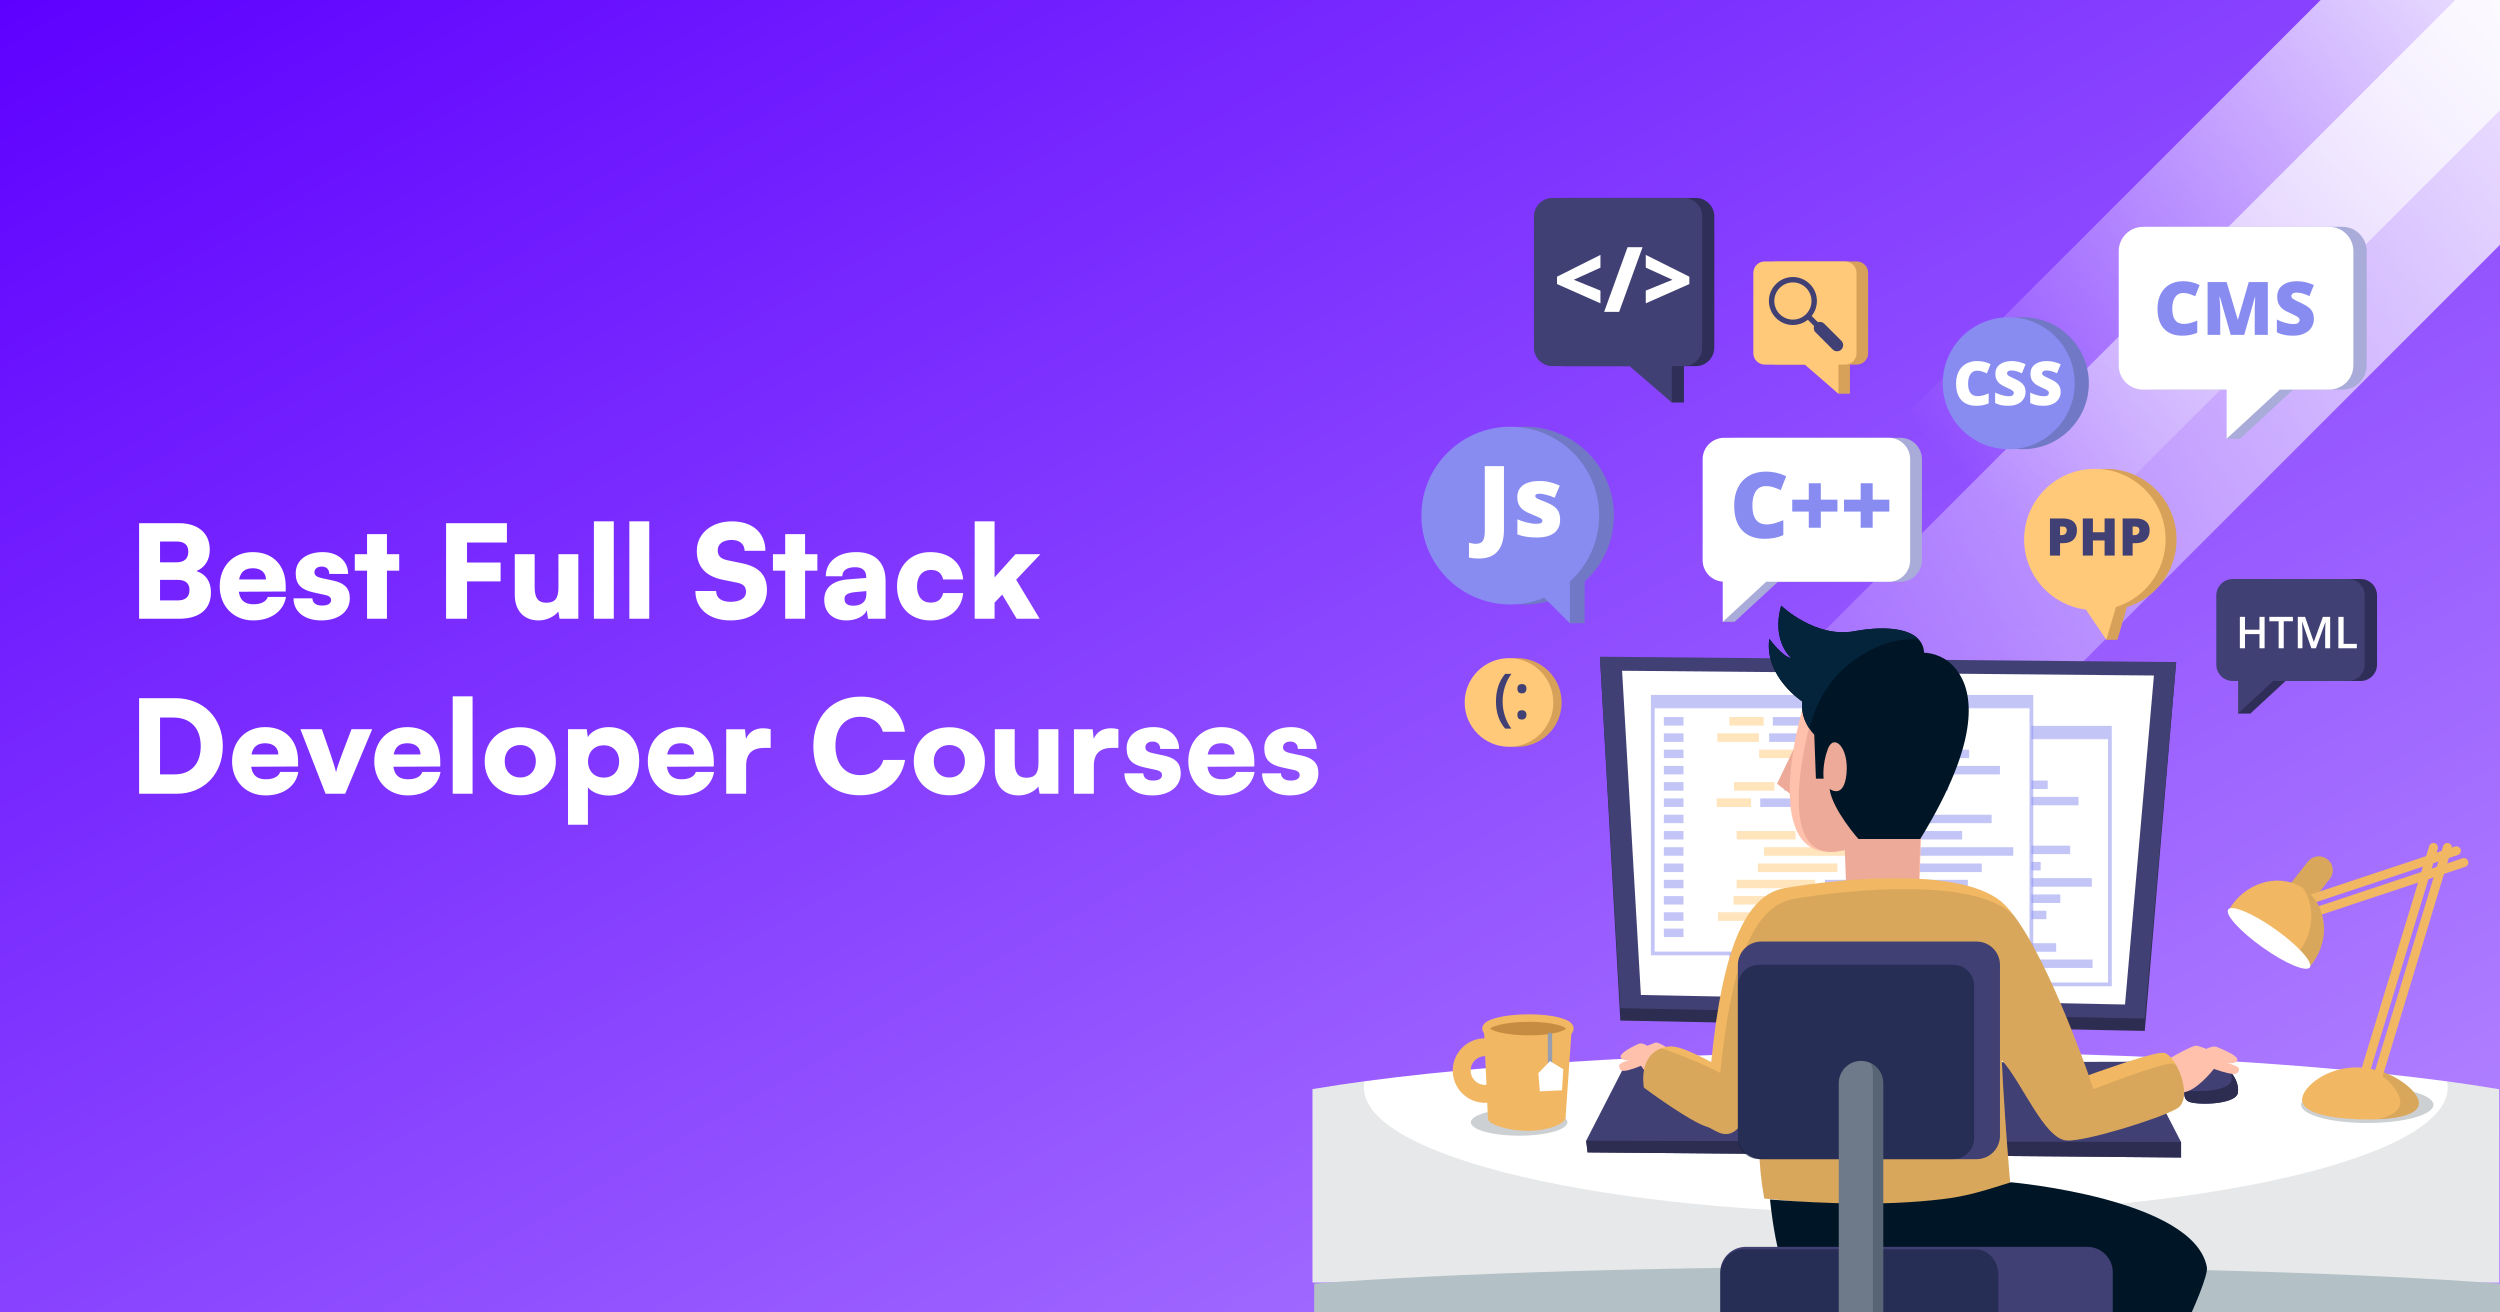 <svg width="1200" height="630" viewBox="0 0 1200 630" fill="none" xmlns="http://www.w3.org/2000/svg">
<rect x="0" y="0" width="1200" height="630" fill="#808080" stroke="none"/>
<g clip-path="url(#clip0_2950_35649)">
<rect width="1200" height="630" fill="url(#paint0_linear_2950_35649)"/>
<g style="mix-blend-mode:soft-light">
<rect x="1261.39" y="-82.883" width="98.276" height="670.889" transform="rotate(45 1261.39 -82.883)" fill="url(#paint1_linear_2950_35649)"/>
</g>
<g style="mix-blend-mode:soft-light">
<rect x="1207.89" y="-94" width="98.276" height="415.434" transform="rotate(45 1207.89 -94)" fill="url(#paint2_linear_2950_35649)"/>
</g>
<path d="M1199.12 522.763C1134.75 511.911 1031.27 504.887 914.588 504.887C797.852 504.887 694.422 511.911 630 522.763V574.963V615.627H1199.58V522.763H1199.12Z" fill="white"/>
<path opacity="0.1" d="M1199.12 522.761C1191.52 521.505 1183.3 520.248 1174.62 519.106C1174.81 520.058 1174.9 521.029 1174.9 522.019C1174.9 555.486 1058.45 582.671 914.76 582.671C771.123 582.671 654.672 555.486 654.672 522.019C654.672 521.029 654.767 520.039 654.958 519.049C646.106 520.191 637.767 521.448 630 522.761V574.961V615.625H1199.58V522.761H1199.12Z" fill="#001627"/>
<path d="M1199.92 616.142C1135.56 611.173 1032.07 607.918 915.389 607.918C798.653 607.918 695.223 611.173 630.801 616.142V640.243V642.071H1200.38V616.142H1199.92Z" fill="#B3C1C6"/>
<path d="M780.484 510.257L761.352 547.551L762.037 553.148L1046.91 555.604V548.179L1027.04 509.629L780.484 510.257Z" fill="#414074"/>
<path d="M761.352 547.553L762.037 553.15L1046.91 555.605V548.181L761.352 547.553Z" fill="#2D2D51"/>
<path d="M772.433 320.417L1044.57 317.79L1029.49 494.837L777.744 489.868L767.978 315.277" fill="#2D2D51"/>
<path d="M768.435 315.221L767.978 315.278L777.744 483.929L1029.49 488.898L1044.57 317.791L768.435 315.221Z" fill="#414074"/>
<path d="M778.601 321.963L1033.89 324.247L1020.01 482.162L787.625 477.593L778.601 321.963Z" fill="white"/>
<g opacity="0.5">
<path d="M1012.76 472.503H831.033V349.312H1012.76V472.503Z" fill="white" stroke="#888CF0" stroke-width="1.8"/>
<path d="M845.768 363.132H836.345V359.02H845.768V363.132Z" fill="#888CF0"/>
<path d="M845.768 370.958H836.345V366.846H845.768V370.958Z" fill="#888CF0"/>
<path d="M845.768 378.727H836.345V374.672H845.768V378.727Z" fill="#888CF0"/>
<path d="M845.768 386.547H836.345V382.492H845.768V386.547Z" fill="#888CF0"/>
<path d="M845.768 394.372H836.345V390.26H845.768V394.372Z" fill="#888CF0"/>
<path d="M845.768 402.198H836.345V398.086H845.768V402.198Z" fill="#888CF0"/>
<path d="M845.768 409.969H836.345V405.914H845.768V409.969Z" fill="#888CF0"/>
<path d="M845.768 417.787H836.345V413.732H845.768V417.787Z" fill="#888CF0"/>
<path d="M845.768 425.614H836.345V421.502H845.768V425.614Z" fill="#888CF0"/>
<path d="M845.768 433.44H836.345V429.328H845.768V433.44Z" fill="#888CF0"/>
<path d="M845.768 441.209H836.345V437.154H845.768V441.209Z" fill="#888CF0"/>
<path d="M845.768 449.028H836.345V444.973H845.768V449.028Z" fill="#888CF0"/>
<path d="M845.768 456.854H836.345V452.742H845.768V456.854Z" fill="#888CF0"/>
<path d="M845.768 464.619H836.345V460.564H845.768V464.619Z" fill="#888CF0"/>
<path d="M884.261 363.132H867.813V359.02H884.261V363.132Z" fill="#FFC979"/>
<path d="M966.106 363.132H888.663V359.02H966.106V363.132Z" fill="#888CF0"/>
<path d="M881.979 370.958H861.99V366.846H881.979V370.958Z" fill="#FFC979"/>
<path d="M973.415 370.958H886.891V366.846H973.415V370.958Z" fill="#888CF0"/>
<path d="M910.305 378.727H882.092V374.672H910.305V378.727Z" fill="#FFC979"/>
<path d="M982.895 378.727H914.361V374.672H982.895V378.727Z" fill="#888CF0"/>
<path d="M923.841 386.547H896.77V382.492H923.841V386.547Z" fill="#FFC979"/>
<path d="M997.684 386.547H929.036V382.492H997.684V386.547Z" fill="#888CF0"/>
<path d="M889.401 394.372H870.04V390.26H889.401V394.372Z" fill="#FFC979"/>
<path d="M972.844 394.372H894.201V390.26H972.844V394.372Z" fill="#888CF0"/>
<path d="M878.207 402.198H861.758V398.086H878.207V402.198Z" fill="#FFC979"/>
<path d="M966.105 402.198H882.608V398.086H966.105V402.198Z" fill="#888CF0"/>
<path d="M924.068 409.969H899.91V405.914H924.068V409.969Z" fill="#FFC979"/>
<path d="M993.688 409.969H929.495V405.914H993.688V409.969Z" fill="#888CF0"/>
<path d="M899.566 417.787H871.295V413.732H899.566V417.787Z" fill="#FFC979"/>
<path d="M979.524 417.787H904.25V413.732H979.524V417.787Z" fill="#888CF0"/>
<path d="M936.177 425.614H884.433V421.502H936.177V425.614Z" fill="#FFC979"/>
<path d="M1004.08 425.614H940.919V421.502H1004.08V425.614Z" fill="#888CF0"/>
<path d="M919.668 433.44H881.46V429.328H919.668V433.44Z" fill="#FFC979"/>
<path d="M988.951 433.44H926.128V429.328H988.951V433.44Z" fill="#888CF0"/>
<path d="M908.989 441.209H871.295V437.154H908.989V441.209Z" fill="#FFC979"/>
<path d="M982.267 441.209H913.676V437.154H982.267V441.209Z" fill="#888CF0"/>
<path d="M895.684 449.028H869.812V444.973H895.684V449.028Z" fill="#FFC979"/>
<path d="M972.158 449.028H901.396V444.973H972.158V449.028Z" fill="#888CF0"/>
<path d="M887.062 456.854H862.332V452.742H887.062V456.854Z" fill="#FFC979"/>
<path d="M986.947 456.854H891.228V452.742H986.947V456.854Z" fill="#888CF0"/>
<path d="M931.835 464.619H903.565V460.564H931.835V464.619Z" fill="#FFC979"/>
<path d="M1004.43 464.619H937.206V460.564H1004.43V464.619Z" fill="#888CF0"/>
<path d="M1012.76 349.715H831.033V354.626H1012.76V349.715Z" fill="#888CF0" stroke="#888CF0" stroke-width="0.4"/>
</g>
<path d="M793.336 457.655H975.066V334.465H793.336V457.655Z" fill="white"/>
<g opacity="0.5">
<path d="M975.064 457.657H793.334V334.467H975.064V457.657Z" fill="white" stroke="#888CF0" stroke-width="1.8"/>
<path d="M808.069 348.286H798.646V344.174H808.069V348.286Z" fill="#888CF0"/>
<path d="M808.069 356.112H798.646V352H808.069V356.112Z" fill="#888CF0"/>
<path d="M808.069 363.881H798.646V359.826H808.069V363.881Z" fill="#888CF0"/>
<path d="M808.069 371.701H798.646V367.646H808.069V371.701Z" fill="#888CF0"/>
<path d="M808.069 379.526H798.646V375.414H808.069V379.526Z" fill="#888CF0"/>
<path d="M808.069 387.352H798.646V383.24H808.069V387.352Z" fill="#888CF0"/>
<path d="M808.069 395.123H798.646V391.068H808.069V395.123Z" fill="#888CF0"/>
<path d="M808.069 402.942H798.646V398.887H808.069V402.942Z" fill="#888CF0"/>
<path d="M808.069 410.768H798.646V406.656H808.069V410.768Z" fill="#888CF0"/>
<path d="M808.069 418.594H798.646V414.482H808.069V418.594Z" fill="#888CF0"/>
<path d="M808.069 426.364H798.646V422.309H808.069V426.364Z" fill="#888CF0"/>
<path d="M808.069 434.182H798.646V430.127H808.069V434.182Z" fill="#888CF0"/>
<path d="M808.069 442.009H798.646V437.896H808.069V442.009Z" fill="#888CF0"/>
<path d="M808.069 449.774H798.646V445.719H808.069V449.774Z" fill="#888CF0"/>
<path d="M846.562 348.286H830.114V344.174H846.562V348.286Z" fill="#FFC979"/>
<path d="M928.407 348.286H850.963V344.174H928.407V348.286Z" fill="#888CF0"/>
<path d="M844.279 356.112H824.29V352H844.279V356.112Z" fill="#FFC979"/>
<path d="M935.716 356.112H849.191V352H935.716V356.112Z" fill="#888CF0"/>
<path d="M872.606 363.881H844.392V359.826H872.606V363.881Z" fill="#FFC979"/>
<path d="M945.196 363.881H876.662V359.826H945.196V363.881Z" fill="#888CF0"/>
<path d="M886.142 371.701H859.071V367.646H886.142V371.701Z" fill="#FFC979"/>
<path d="M959.985 371.701H891.337V367.646H959.985V371.701Z" fill="#888CF0"/>
<path d="M851.701 379.526H832.34V375.414H851.701V379.526Z" fill="#FFC979"/>
<path d="M935.145 379.526H856.502V375.414H935.145V379.526Z" fill="#888CF0"/>
<path d="M840.507 387.352H824.059V383.24H840.507V387.352Z" fill="#FFC979"/>
<path d="M928.406 387.352H844.908V383.24H928.406V387.352Z" fill="#888CF0"/>
<path d="M886.368 395.123H862.21V391.068H886.368V395.123Z" fill="#FFC979"/>
<path d="M955.989 395.123H891.795V391.068H955.989V395.123Z" fill="#888CF0"/>
<path d="M861.866 402.942H833.596V398.887H861.866V402.942Z" fill="#FFC979"/>
<path d="M941.824 402.942H866.551V398.887H941.824V402.942Z" fill="#888CF0"/>
<path d="M898.477 410.768H846.734V406.656H898.477V410.768Z" fill="#FFC979"/>
<path d="M966.385 410.768H903.219V406.656H966.385V410.768Z" fill="#888CF0"/>
<path d="M881.968 418.594H843.761V414.482H881.968V418.594Z" fill="#FFC979"/>
<path d="M951.252 418.594H888.429V414.482H951.252V418.594Z" fill="#888CF0"/>
<path d="M871.29 426.364H833.596V422.309H871.29V426.364Z" fill="#FFC979"/>
<path d="M944.568 426.364H875.976V422.309H944.568V426.364Z" fill="#888CF0"/>
<path d="M857.985 434.182H832.113V430.127H857.985V434.182Z" fill="#FFC979"/>
<path d="M934.459 434.182H863.697V430.127H934.459V434.182Z" fill="#888CF0"/>
<path d="M849.362 442.009H824.633V437.896H849.362V442.009Z" fill="#FFC979"/>
<path d="M949.248 442.009H853.529V437.896H949.248V442.009Z" fill="#888CF0"/>
<path d="M894.136 449.774H865.865V445.719H894.136V449.774Z" fill="#FFC979"/>
<path d="M966.727 449.774H899.506V445.719H966.727V449.774Z" fill="#888CF0"/>
<path d="M975.064 334.869H793.334V339.781H975.064V334.869Z" fill="#888CF0" stroke="#888CF0" stroke-width="0.4"/>
</g>
<path opacity="0.2" d="M706.009 538.7C706.009 542.241 716.346 545.153 729.196 545.153C741.989 545.153 752.384 542.241 752.384 538.7C752.384 535.102 741.989 532.246 729.196 532.246C716.346 532.246 706.009 535.102 706.009 538.7Z" fill="#001627"/>
<path d="M712.287 493.58L714.229 537.214L751.466 536.471L754.436 493.694L712.287 493.58Z" fill="#F1B762"/>
<path d="M713.258 493.696C713.258 496.494 722.51 498.779 733.933 498.779C745.355 498.779 753.579 496.494 753.579 493.696C753.579 490.954 745.355 488.67 733.933 488.67C722.51 488.67 713.258 490.954 713.258 493.696Z" fill="#C68D42" stroke="#F1B762" stroke-width="3.6"/>
<path d="M714.229 536.928C714.229 539.727 723.824 542.811 733.533 542.811C743.242 542.811 751.466 539.27 751.466 536.471C751.466 533.673 743.584 531.445 733.875 531.445C724.109 531.445 714.229 534.13 714.229 536.928Z" fill="#F1B762"/>
<path d="M701.61 513.856C701.61 520.024 706.636 525.05 712.804 525.05C719.029 525.05 724.055 520.024 724.055 513.856C724.055 507.688 719.029 502.662 712.804 502.662C706.636 502.662 701.61 507.688 701.61 513.856Z" stroke="#F1B762" stroke-width="8.6"/>
<path d="M743.986 496.721V513.569" stroke="#959FAF" stroke-width="2.1" stroke-linecap="round"/>
<path d="M743.987 509.344L738.39 515.112L739.132 523.85L749.755 523.336L750.383 513.227L743.987 509.344Z" fill="white"/>
<path opacity="0.2" d="M1168.05 530.306C1168.05 535.161 1153.83 539.045 1136.29 539.045C1118.76 539.045 1104.54 535.161 1104.54 530.306C1104.54 525.509 1118.76 521.568 1136.29 521.568C1153.83 521.568 1168.05 525.509 1168.05 530.306Z" fill="#001627"/>
<path d="M1104.32 439.612C1102.03 442.468 1097.86 442.982 1094.95 440.697C1092.04 438.413 1091.58 434.244 1093.81 431.331L1107.8 413.569C1110.08 410.714 1114.31 410.2 1117.17 412.484C1120.08 414.769 1120.59 418.938 1118.31 421.85L1104.32 439.612Z" fill="#F1B762"/>
<path opacity="0.1" d="M1104.32 439.612C1102.03 442.468 1097.86 442.982 1094.95 440.697C1092.04 438.413 1091.58 434.244 1093.81 431.331L1107.8 413.569C1110.08 410.714 1114.31 410.2 1117.17 412.484C1120.08 414.769 1120.59 418.938 1118.31 421.85L1104.32 439.612Z" fill="#001627"/>
<path d="M1105 527.797C1104.77 533.851 1117 536.763 1132.47 537.277C1148.01 537.791 1160.86 535.735 1161.09 529.682C1161.26 523.628 1147.84 512.891 1132.36 512.377C1116.88 511.863 1105.17 521.743 1105 527.797Z" fill="#F1B762"/>
<path opacity="0.1" d="M1138.13 513C1146.52 517.455 1152.29 524.537 1152.12 529.22C1151.95 533.332 1147.67 535.902 1141.1 537.273C1152.52 536.816 1160.92 534.588 1161.09 529.677C1161.26 524.365 1151.03 515.513 1138.13 513Z" fill="#001627"/>
<path d="M1168.05 406.773L1135.04 515.457" stroke="#F1B762" stroke-width="4.3" stroke-linecap="round"/>
<path d="M1174.74 406.773L1141.78 515.457" stroke="#F1B762" stroke-width="4.3" stroke-linecap="round"/>
<path d="M1099.29 441.782L1182.67 414.025" stroke="#F1B762" stroke-width="4.3" stroke-linecap="round"/>
<path d="M1095.75 436.07L1179.08 408.371" stroke="#F1B762" stroke-width="4.3" stroke-linecap="round"/>
<path d="M1108.09 464.688C1108.81 463.888 1109.51 463.032 1110.2 462.118C1118.65 450.296 1116.88 434.476 1106.2 426.823C1095.52 419.112 1079.99 422.482 1071.48 434.247C1070.83 435.199 1070.24 436.151 1069.71 437.103L1108.09 464.688Z" fill="#F1B762"/>
<path opacity="0.1" d="M1106.2 426.82C1105.97 426.649 1105.74 426.535 1105.52 426.363C1111.06 434.702 1110.83 446.581 1104.09 456.004C1103.4 456.918 1102.7 457.775 1101.97 458.574L1070.39 435.901C1070.16 436.282 1069.93 436.681 1069.71 437.1L1108.09 464.685C1108.81 463.886 1109.51 463.029 1110.2 462.115C1118.65 450.293 1116.88 434.473 1106.2 426.82Z" fill="#001627"/>
<path d="M1086.04 454.75C1096.84 462.46 1107 466.744 1108.71 464.345C1110.43 461.946 1103 453.779 1092.21 446.069C1081.36 438.416 1071.25 434.133 1069.54 436.532C1067.82 438.93 1075.25 447.097 1086.04 454.75Z" fill="white"/>
<path d="M862.73 355.879L852.964 376.211L861.473 382.721L862.73 355.879Z" fill="#EDAA98"/>
<path d="M864.73 342.003C864.73 342.003 842.742 418.133 885.519 407.968L887.975 432.811L920.928 436.067L922.128 400.657C922.128 400.657 933.55 327.383 927.839 320.472C922.128 313.562 874.896 300.94 864.73 342.003Z" fill="#FFC1AC"/>
<path d="M870.269 342.003C870.269 342.003 847.139 418.133 885.518 407.968L886.489 434.696L920.699 436.067L921.784 400.657C921.784 400.657 932.007 327.383 926.924 320.472C921.784 313.562 879.407 300.94 870.269 342.003Z" fill="#EDAA98"/>
<path d="M939.26 321.669C934.234 315.102 927.838 313.502 923.555 313.274C922.869 300.938 904.651 300.253 890.373 302.937C871.411 306.592 854.963 290.715 854.963 290.715C850.109 307.848 859.875 315.958 859.875 315.958C855.363 315.159 849.252 306.592 849.252 306.592C846.853 324.925 865.129 336.747 865.129 336.747C863.93 346.113 870.84 352.624 870.84 352.624L871.64 373.755H875.352C875.352 373.755 874.495 367.245 877.351 359.535C880.207 351.825 887.517 358.735 886.318 371.357C885.118 383.978 878.208 378.667 878.208 378.667C879.407 388.433 892.029 402.711 892.029 402.711H921.727C951.482 354.223 946.97 331.835 939.26 321.669Z" fill="#001627"/>
<path d="M868.442 349.654C871.411 338.003 877.58 326.924 886.603 319.499C896.141 311.675 908.534 305.735 920.985 306.935C915.388 300.767 901.681 300.824 890.373 302.937C871.411 306.592 854.963 290.715 854.963 290.715C850.109 307.848 859.875 315.958 859.875 315.958C855.363 315.159 849.252 306.592 849.252 306.592C846.853 324.925 865.129 336.747 865.129 336.747C864.444 342.344 866.614 346.913 868.442 349.654Z" fill="#03243A"/>
<path d="M884.204 362.673C883.823 362.255 883.423 361.874 883.004 361.531C882.776 361.36 882.547 361.189 882.319 361.074C882.148 360.96 881.919 360.846 881.691 360.846C881.519 360.732 881.348 360.789 881.234 360.846C881.234 360.846 881.177 360.903 881.12 360.96C881.063 360.96 881.005 361.074 881.005 361.131C880.929 361.17 880.872 361.246 880.834 361.36L880.72 361.645L880.491 362.331L880.549 362.102C880.434 363.759 880.377 365.358 880.149 366.957C879.958 368.594 879.73 370.212 879.463 371.811L878.778 370.783C879.121 370.898 879.349 371.012 879.692 371.183C879.958 371.297 880.244 371.45 880.549 371.64C880.834 371.868 881.063 372.04 881.348 372.325C881.462 372.478 881.577 372.63 881.691 372.782C881.805 372.954 881.862 373.125 881.919 373.353C881.976 373.525 882.091 373.753 882.033 373.982C881.976 374.153 881.976 374.381 881.862 374.553C881.805 374.724 881.748 374.953 881.577 375.067L881.234 375.409C881.12 375.524 881.005 375.581 880.834 375.695C880.72 375.752 880.606 375.866 880.434 375.923C880.168 376.076 879.901 376.209 879.635 376.323C880.035 375.866 880.434 375.409 880.72 374.953L880.834 374.61C880.948 374.496 880.891 374.381 880.948 374.267C880.948 374.21 880.891 374.096 880.891 374.039C880.891 373.925 880.834 373.867 880.777 373.81C880.777 373.753 880.663 373.696 880.606 373.582L880.377 373.41C880.149 373.296 879.977 373.182 879.749 373.068C879.482 372.992 879.235 372.916 879.007 372.839C878.721 372.725 878.493 372.668 878.264 372.611L877.522 372.44L877.579 371.583C877.655 369.946 877.788 368.328 877.978 366.728C878.15 365.129 878.378 363.53 878.664 361.931L878.721 361.76V361.703C878.873 361.398 879.026 361.112 879.178 360.846C879.406 360.56 879.521 360.275 879.863 359.989C880.035 359.875 880.149 359.761 880.377 359.647C880.549 359.589 880.777 359.475 881.005 359.475C881.234 359.475 881.462 359.418 881.634 359.532C881.824 359.57 881.995 359.628 882.148 359.704C882.49 359.875 882.719 360.103 882.947 360.332C883.138 360.56 883.328 360.808 883.518 361.074C883.823 361.569 884.051 362.102 884.204 362.673Z" fill="#EDAA98"/>
<path d="M1049.31 520.141C1049.31 520.141 1046.86 526.595 1050.17 528.594C1053.54 530.65 1073.59 530.421 1074.22 524.367C1074.9 518.371 1069.99 511.917 1063.99 510.375C1058 508.833 1049.31 520.141 1049.31 520.141Z" fill="#414074"/>
<path d="M1070.9 514.771C1071.13 515.971 1071.24 517.17 1071.13 518.37C1070.5 523.795 1054.28 524.538 1048.57 523.167C1048.28 525.109 1048.4 527.507 1050.17 528.593C1053.54 530.649 1073.59 530.42 1074.21 524.366C1074.61 520.997 1073.24 517.513 1070.9 514.771Z" fill="#2D2D51"/>
<path d="M1036.64 510.831C1036.64 510.831 1052.4 501.236 1054.63 501.922C1056.85 502.607 1059.08 503.464 1059.08 503.464C1059.08 503.464 1062.22 501.693 1064.22 502.607C1066.22 503.464 1075.36 507.005 1073.76 509.232C1072.22 511.459 1067.14 509.689 1067.14 509.689C1067.14 509.689 1073.59 511.288 1074.67 512.602C1074.67 512.602 1075.13 515.514 1072.22 515.514C1069.36 515.514 1062.68 513.059 1062.68 513.059C1062.68 513.059 1054 524.367 1047.32 524.367C1040.64 524.367 1036.64 510.831 1036.64 510.831Z" fill="#FFC1AC"/>
<path d="M810.358 509.345C810.358 509.345 796.594 499.75 794.652 500.435C792.711 501.121 790.769 501.977 790.769 501.977C790.769 501.977 788.084 500.207 786.314 501.121C784.601 501.977 776.662 505.575 778.033 507.746C779.346 509.973 783.801 508.203 783.801 508.203C783.801 508.203 778.204 509.802 777.233 511.115C777.233 511.115 776.833 514.028 779.346 514.028C781.859 514.028 787.685 511.572 787.685 511.572C787.685 511.572 795.223 522.88 801.049 522.88C806.874 522.88 810.358 509.345 810.358 509.345Z" fill="#FFC1AC"/>
<path d="M1038.18 505.291C1032.07 505.291 1002.54 516.085 1002.54 516.085C1002.54 516.085 980.552 452.577 962.219 434.244C943.944 415.911 884.719 421.394 856.62 426.305C838.801 429.389 826.979 453.034 821.382 509.803C809.674 503.692 804.134 501.35 799.165 502.607C785.801 505.919 789.113 522.082 789.113 522.082C789.113 522.082 811.159 538.53 819.725 540.986C824.98 542.471 838.458 560.061 848.11 497.01C847.539 512.03 840.685 542.242 846.854 575.31L966.503 586.276C966.503 586.276 962.391 542.471 960.849 508.889C970.444 519.169 981.238 546.811 992.032 547.44C1000.88 548.011 1036.35 537.045 1044.92 532.134C1053.43 527.279 1044.29 505.291 1038.18 505.291Z" fill="#F1B762"/>
<path opacity="0.1" d="M1042.52 510.487C1036.4 510.487 1004.76 522.823 1004.76 522.823C1004.76 522.823 1003.97 520.253 1002.59 516.027C1002.59 516.084 1002.54 516.084 1002.54 516.084C1002.54 516.084 984.204 463.084 967.071 439.954C966.919 439.802 966.747 439.631 966.557 439.44C948.281 421.107 889.056 426.647 860.957 431.502C843.138 434.586 831.316 458.287 825.719 514.999C818.237 511.116 806.301 506.033 797.335 503.177C786.141 507.46 789.11 522.081 789.11 522.081C789.11 522.081 811.156 538.529 819.722 540.985C824.977 542.47 838.455 560.06 848.107 497.009C847.536 512.029 840.682 542.241 846.851 575.309L966.5 586.275C966.5 586.275 962.388 542.47 960.846 508.888C970.441 519.168 981.235 546.81 992.029 547.439C1000.88 548.01 1036.35 537.044 1044.91 532.133C1050.57 528.877 1048.4 518.083 1044.57 511.23C1043.83 510.773 1043.14 510.487 1042.52 510.487Z" fill="#001627"/>
<path d="M990.834 642.074H1046.35C1053.54 627.397 1060 611.748 1059.31 608.264C1053.26 575.311 965.305 567.486 965.305 567.486C953.141 571.256 944.745 574.168 931.895 575.653C904.538 578.852 877.011 577.824 849.597 575.768C851.025 588.903 853.081 600.611 856.108 608.264H954.968C968.447 616.088 980.269 629.567 990.834 642.074Z" fill="#001627"/>
<path d="M1014.13 630.536C1014.13 637.275 1008.7 642.758 1001.91 642.758H837.941C831.201 642.758 825.719 637.275 825.719 630.536V610.718C825.719 603.979 831.201 598.496 837.941 598.496H1001.91C1008.7 598.496 1014.13 603.979 1014.13 610.718V630.536Z" fill="#414074"/>
<path opacity="0.4" d="M959.189 630.652C959.189 637.334 954.277 642.76 948.166 642.76H836.741C830.63 642.76 825.719 637.334 825.719 630.652V611.748C825.719 605.066 830.63 599.641 836.741 599.641H948.166C954.277 599.641 959.189 605.066 959.189 611.748V630.652Z" fill="#001627"/>
<path d="M959.992 545.152C959.992 551.377 954.966 556.403 948.741 556.403H845.426C839.201 556.403 834.175 551.377 834.175 545.152V463.196C834.175 456.971 839.201 451.945 845.426 451.945H948.741C954.966 451.945 959.992 456.971 959.992 463.196V545.152Z" fill="#414074"/>
<path opacity="0.4" d="M947.599 546.294C947.599 551.891 943.087 556.403 937.49 556.403H844.283C838.744 556.403 834.175 551.891 834.175 546.294V473.191C834.175 467.651 838.744 463.082 844.283 463.082H937.49C943.087 463.082 947.599 467.651 947.599 473.191V546.294Z" fill="#001627"/>
<path d="M903.963 642.073V519.91C903.963 514.028 899.165 509.23 893.283 509.23C887.4 509.23 882.603 514.028 882.603 519.91V642.073H903.963Z" fill="#6E7989"/>
<path opacity="0.2" d="M898.995 642.075H903.964V519.913C903.964 515.687 901.508 512.032 897.967 510.318C898.596 511.689 898.995 513.288 898.995 514.944V642.075Z" fill="#001627"/>
<path d="M1124.36 108.879H1035.04C1028.64 108.879 1023.39 114.133 1023.39 120.53V175.357C1023.39 181.811 1028.64 187.008 1035.04 187.008H1075.19L1068.79 210.595H1075.19L1100.72 187.008H1124.36C1130.81 187.008 1136.01 181.811 1136.01 175.357V120.53C1136.01 114.133 1130.81 108.879 1124.36 108.879Z" fill="#A9ACD8"/>
<path d="M1117.96 108.879H1028.64C1022.24 108.879 1016.99 114.133 1016.99 120.53V175.357C1016.99 181.811 1022.24 187.008 1028.64 187.008H1068.79V210.595L1094.32 187.008H1117.96C1124.42 187.008 1129.61 181.811 1129.61 175.357V120.53C1129.61 114.133 1124.42 108.879 1117.96 108.879Z" fill="white"/>
<path d="M1047.89 140.633C1046.25 140.633 1044.98 141.299 1044.06 142.632C1043.15 143.964 1042.69 145.811 1042.69 148.171C1042.69 153.045 1044.54 155.482 1048.23 155.482C1049.37 155.482 1050.46 155.329 1051.49 155.025C1052.55 154.72 1053.62 154.339 1054.68 153.883V159.708C1052.55 160.66 1050.15 161.136 1047.49 161.136C1043.68 161.136 1040.75 160.013 1038.69 157.766C1036.64 155.558 1035.61 152.341 1035.61 148.114C1035.61 145.487 1036.1 143.184 1037.09 141.204C1038.08 139.224 1039.51 137.682 1041.38 136.578C1043.24 135.512 1045.43 134.979 1047.95 134.979C1050.69 134.979 1053.31 135.588 1055.83 136.806L1053.71 142.175C1052.76 141.756 1051.83 141.394 1050.92 141.089C1049.96 140.785 1048.95 140.633 1047.89 140.633Z" fill="#888CF0"/>
<path d="M1070.73 160.739L1065.53 142.463H1065.36C1065.59 145.585 1065.71 148.003 1065.71 149.716V160.739H1059.65V135.381H1068.79L1074.1 153.371H1074.22L1079.41 135.381H1088.55V160.739H1082.27V149.602C1082.27 149.031 1082.27 148.402 1082.27 147.717C1082.31 146.994 1082.38 145.261 1082.5 142.52H1082.38L1077.24 160.739H1070.73Z" fill="#888CF0"/>
<path d="M1110.66 153.026C1110.66 154.625 1110.26 156.034 1109.46 157.252C1108.66 158.471 1107.5 159.422 1105.97 160.108C1104.49 160.793 1102.74 161.136 1100.72 161.136C1099.01 161.136 1097.58 161.002 1096.44 160.736C1095.29 160.508 1094.11 160.108 1092.9 159.537V153.369C1094.19 154.054 1095.54 154.587 1096.95 154.968C1098.36 155.348 1099.65 155.539 1100.83 155.539C1101.86 155.539 1102.6 155.367 1103.06 155.025C1103.56 154.644 1103.8 154.187 1103.8 153.654C1103.8 153.311 1103.71 153.007 1103.52 152.74C1103.33 152.474 1103.02 152.207 1102.6 151.941C1102.19 151.674 1101.06 151.122 1099.24 150.284C1097.56 149.561 1096.3 148.838 1095.47 148.114C1094.67 147.391 1094.06 146.572 1093.64 145.658C1093.26 144.745 1093.07 143.66 1093.07 142.403C1093.07 140.081 1093.9 138.272 1095.58 136.977C1097.29 135.645 1099.64 134.979 1102.6 134.979C1105.23 134.979 1107.92 135.588 1110.66 136.806L1108.54 142.117C1106.18 141.013 1104.15 140.461 1102.43 140.461C1101.52 140.461 1100.85 140.633 1100.43 140.975C1100.05 141.28 1099.86 141.661 1099.86 142.117C1099.86 142.612 1100.11 143.05 1100.61 143.431C1101.14 143.85 1102.55 144.573 1104.83 145.601C1107 146.591 1108.53 147.657 1109.4 148.8C1110.24 149.904 1110.66 151.312 1110.66 153.026Z" fill="#888CF0"/>
<path d="M912.247 210.141H833.261C827.55 210.141 822.924 214.767 822.924 220.421V268.909C822.924 274.391 827.207 278.846 832.576 279.189L826.922 298.493H832.576L853.422 279.246H912.247C917.958 279.246 922.527 274.62 922.527 268.909V220.421C922.527 214.767 917.958 210.141 912.247 210.141Z" fill="#A9ACD8"/>
<path d="M906.593 210.141H827.607C821.896 210.141 817.27 214.767 817.27 220.421V268.909C817.27 274.391 821.553 278.846 826.922 279.189V298.493L847.767 279.246H906.593C912.304 279.246 916.873 274.62 916.873 268.909V220.421C916.873 214.767 912.304 210.141 906.593 210.141Z" fill="white"/>
<path d="M847.543 233.329C845.525 233.329 843.945 234.148 842.803 235.785C841.698 237.46 841.146 239.745 841.146 242.638C841.146 248.692 843.431 251.719 848 251.719C849.408 251.719 850.76 251.51 852.055 251.091C853.349 250.71 854.663 250.253 855.995 249.72V256.859C853.368 258.039 850.398 258.63 847.086 258.63C842.365 258.63 838.729 257.259 836.178 254.517C833.665 251.776 832.408 247.797 832.408 242.581C832.408 239.345 833.017 236.489 834.236 234.014C835.454 231.578 837.225 229.693 839.547 228.36C841.832 227.028 844.535 226.361 847.657 226.361C851.046 226.361 854.282 227.104 857.366 228.589L854.739 235.271C853.597 234.7 852.435 234.243 851.255 233.9C850.113 233.519 848.875 233.329 847.543 233.329Z" fill="#888CF0"/>
<path d="M868.217 245.552H860.279V239.84H868.217V231.959H873.986V239.84H881.981V245.552H873.986V253.319H868.217V245.552Z" fill="#888CF0"/>
<path d="M893.118 245.552H885.123V239.84H893.118V231.959H898.887V239.84H906.882V245.552H898.887V253.319H893.118V245.552Z" fill="#888CF0"/>
<path d="M939.316 183.982C939.316 201.458 953.48 215.622 970.956 215.622C988.432 215.622 1002.65 201.458 1002.65 183.982C1002.65 166.449 988.432 152.285 970.956 152.285C953.48 152.285 939.316 166.449 939.316 183.982Z" fill="#7178C6"/>
<path d="M932.522 183.982C932.522 201.458 946.686 215.622 964.219 215.622C981.695 215.622 995.859 201.458 995.859 183.982C995.859 166.449 981.695 152.285 964.219 152.285C946.686 152.285 932.522 166.449 932.522 183.982Z" fill="#888CF0"/>
<path d="M948.973 177.929C947.603 177.929 946.555 178.481 945.832 179.585C945.071 180.689 944.69 182.212 944.69 184.154C944.69 188.152 946.213 190.151 949.259 190.151C950.173 190.151 951.067 190.017 951.943 189.751C952.819 189.522 953.694 189.218 954.57 188.837V193.635C952.819 194.396 950.839 194.777 948.631 194.777C945.508 194.777 943.11 193.863 941.434 192.035C939.759 190.208 938.922 187.562 938.922 184.097C938.922 181.965 939.321 180.08 940.121 178.443C940.92 176.806 942.082 175.549 943.605 174.673C945.128 173.76 946.936 173.303 949.03 173.303C951.277 173.303 953.428 173.798 955.484 174.788L953.713 179.242C952.952 178.862 952.191 178.557 951.429 178.329C950.668 178.062 949.849 177.929 948.973 177.929Z" fill="white"/>
<path d="M972.277 188.152C972.277 189.446 971.934 190.589 971.249 191.579C970.601 192.607 969.669 193.387 968.45 193.92C967.194 194.491 965.728 194.777 964.053 194.777C962.682 194.777 961.521 194.682 960.569 194.491C959.655 194.301 958.684 193.958 957.656 193.463V188.437C958.722 188.97 959.845 189.389 961.026 189.694C962.168 190.036 963.215 190.208 964.167 190.208C965.004 190.208 965.633 190.056 966.051 189.751C966.432 189.446 966.623 189.066 966.623 188.609C966.623 188.342 966.546 188.095 966.394 187.866C966.242 187.676 965.994 187.466 965.652 187.238C965.271 187.01 964.338 186.553 962.853 185.867C961.483 185.258 960.455 184.668 959.769 184.097C959.122 183.526 958.627 182.859 958.284 182.098C957.942 181.336 957.77 180.442 957.77 179.414C957.77 177.51 958.475 176.025 959.883 174.959C961.292 173.855 963.215 173.303 965.652 173.303C967.822 173.303 970.03 173.817 972.277 174.845L970.506 179.185C968.564 178.271 966.889 177.815 965.48 177.815C964.757 177.815 964.224 177.948 963.881 178.214C963.539 178.481 963.367 178.805 963.367 179.185C963.367 179.604 963.577 179.966 963.995 180.27C964.414 180.613 965.576 181.203 967.479 182.041C969.269 182.84 970.506 183.716 971.192 184.668C971.915 185.582 972.277 186.743 972.277 188.152Z" fill="white"/>
<path d="M989.12 188.152C989.12 189.446 988.778 190.589 988.092 191.579C987.445 192.607 986.512 193.387 985.294 193.92C984.037 194.491 982.591 194.777 980.953 194.777C979.545 194.777 978.364 194.682 977.412 194.491C976.499 194.301 975.528 193.958 974.5 193.463V188.437C975.566 188.97 976.689 189.389 977.869 189.694C979.012 190.036 980.078 190.208 981.068 190.208C981.905 190.208 982.514 190.056 982.895 189.751C983.276 189.446 983.466 189.066 983.466 188.609C983.466 188.342 983.39 188.095 983.238 187.866C983.085 187.676 982.838 187.466 982.495 187.238C982.153 187.01 981.22 186.553 979.697 185.867C978.326 185.258 977.317 184.668 976.67 184.097C975.985 183.526 975.471 182.859 975.128 182.098C974.785 181.336 974.614 180.442 974.614 179.414C974.614 177.51 975.318 176.025 976.727 174.959C978.136 173.855 980.059 173.303 982.495 173.303C984.666 173.303 986.874 173.817 989.12 174.845L987.35 179.185C985.408 178.271 983.733 177.815 982.324 177.815C981.601 177.815 981.068 177.948 980.725 178.214C980.382 178.481 980.211 178.805 980.211 179.185C980.211 179.604 980.42 179.966 980.839 180.27C981.296 180.613 982.457 181.203 984.323 182.041C986.112 182.84 987.35 183.716 988.035 184.668C988.759 185.582 989.12 186.743 989.12 188.152Z" fill="white"/>
<path d="M774.67 247.489C774.67 223.959 755.595 204.826 732.008 204.826C708.478 204.826 689.345 223.959 689.345 247.489C689.345 271.076 708.478 290.151 732.008 290.151C737.776 290.151 743.316 289.009 748.342 286.896L753.539 299.175H760.621V279.129C769.245 271.361 774.67 260.053 774.67 247.489Z" fill="#7178C6"/>
<path d="M767.587 247.489C767.587 223.959 748.512 204.826 724.924 204.826C701.394 204.826 682.262 223.959 682.262 247.489C682.262 271.076 701.394 290.151 724.924 290.151C730.75 290.151 736.233 289.009 741.258 286.896L753.537 299.175V279.129C762.161 271.361 767.587 260.053 767.587 247.489Z" fill="#888CF0"/>
<path d="M709.847 268.106C708.172 268.106 706.591 267.954 705.107 267.649V260.51C705.602 260.625 706.135 260.739 706.706 260.853C707.239 260.967 707.829 261.024 708.476 261.024C709.999 261.024 711.084 260.568 711.732 259.654C712.379 258.74 712.702 257.179 712.702 254.971V223.73H721.897V254.228C721.897 258.797 720.888 262.262 718.871 264.623C716.853 266.945 713.845 268.106 709.847 268.106Z" fill="white"/>
<path d="M748.854 249.486C748.854 252.265 747.902 254.378 745.998 255.825C744.095 257.272 741.353 257.995 737.774 257.995C735.833 257.995 734.138 257.881 732.691 257.653C731.283 257.462 729.836 257.082 728.351 256.51V249.257C729.722 249.904 731.245 250.418 732.92 250.799C734.595 251.218 736.099 251.427 737.432 251.427C739.374 251.427 740.344 250.971 740.344 250.057C740.344 249.6 740.078 249.181 739.545 248.8C738.974 248.458 737.375 247.753 734.747 246.687C732.349 245.735 730.673 244.631 729.722 243.375C728.77 242.118 728.294 240.519 728.294 238.577C728.294 236.141 729.227 234.237 731.092 232.866C732.958 231.533 735.623 230.867 739.088 230.867C740.801 230.867 742.419 231.058 743.942 231.438C745.465 231.819 747.046 232.371 748.683 233.095L746.227 238.92C745.009 238.349 743.733 237.892 742.4 237.549C741.068 237.169 739.983 236.978 739.145 236.978C737.66 236.978 736.918 237.34 736.918 238.063C736.918 238.482 737.165 238.863 737.66 239.206C738.193 239.51 739.697 240.138 742.172 241.09C744 241.852 745.351 242.594 746.227 243.318C747.141 244.041 747.807 244.898 748.226 245.888C748.645 246.878 748.854 248.077 748.854 249.486Z" fill="white"/>
<path d="M813.963 95H751.026C746.114 95 742.116 98.998 742.116 103.909V166.847C742.116 171.758 746.114 175.756 751.026 175.756H788.034L802.484 193.232H808.309V175.756H813.963C818.875 175.756 822.872 171.758 822.872 166.847V103.909C822.872 98.998 818.875 95 813.963 95Z" fill="#2E2E59"/>
<path d="M808.135 95H745.198C740.286 95 736.288 98.998 736.288 103.909V166.847C736.288 171.758 740.286 175.756 745.198 175.756H782.206L802.481 193.232V175.756H808.135C813.047 175.756 817.044 171.758 817.044 166.847V103.909C817.044 98.998 813.047 95 808.135 95Z" fill="#414074"/>
<path d="M768.213 145.6L747.367 136.348V132.807L768.213 122.355V128.466L755.419 134.292L768.213 139.489V145.6Z" fill="white"/>
<path d="M788.431 118.643L777.18 149.711H769.984L781.235 118.643H788.431Z" fill="white"/>
<path d="M789.974 139.489L802.767 134.292L789.974 128.466V122.355L810.877 132.807V136.348L789.974 145.6V139.489Z" fill="white"/>
<path d="M1133.1 277.932H1077.65C1073.3 277.932 1069.76 281.473 1069.76 285.813V318.995C1069.76 323.336 1073.3 326.876 1077.65 326.876L1074.28 342.525H1080.16L1097.06 326.876H1133.1C1137.44 326.876 1140.98 323.336 1140.98 318.995V285.813C1140.98 281.473 1137.44 277.932 1133.1 277.932Z" fill="#2E2E59"/>
<path d="M1127.16 277.932H1071.71C1067.37 277.932 1063.82 281.473 1063.82 285.813V318.995C1063.82 323.336 1067.37 326.876 1071.71 326.876H1074.28V342.525L1091.12 326.876H1127.16C1131.5 326.876 1135.04 323.336 1135.04 318.995V285.813C1135.04 281.473 1131.5 277.932 1127.16 277.932Z" fill="#414074"/>
<path d="M1087.01 311.167H1084.55V304.371H1077.59V311.167H1075.13V296.09H1077.59V302.258H1084.55V296.09H1087.01V311.167Z" fill="white"/>
<path d="M1096.2 311.167H1093.75V298.203H1089.29V296.09H1100.6V298.203H1096.2V311.167Z" fill="white"/>
<path d="M1109.45 311.167L1105.11 298.603H1105C1105.11 300.468 1105.17 302.22 1105.17 303.857V311.167H1102.94V296.09H1106.43L1110.6 308.083H1110.65L1114.99 296.09H1118.48V311.167H1116.08V303.743C1116.08 302.981 1116.1 301.991 1116.14 300.773C1116.17 299.593 1116.21 298.869 1116.25 298.603H1116.19L1111.62 311.167H1109.45Z" fill="white"/>
<path d="M1122.42 311.167V296.09H1124.93V309.054H1131.27V311.167H1122.42Z" fill="white"/>
<path d="M707.04 337.213C707.04 348.921 716.577 358.458 728.285 358.458C740.05 358.458 749.588 348.921 749.588 337.213C749.588 325.448 740.05 315.91 728.285 315.91C716.577 315.91 707.04 325.448 707.04 337.213Z" fill="#D8A159"/>
<path d="M703.045 337.213C703.045 348.921 712.583 358.458 724.348 358.458C736.113 358.458 745.594 348.921 745.594 337.213C745.594 325.448 736.113 315.91 724.348 315.91C712.583 315.91 703.045 325.448 703.045 337.213Z" fill="#FFC979"/>
<path d="M718.062 336.697C718.062 334.108 718.423 331.69 719.147 329.444C719.908 327.16 721.012 325.161 722.459 323.447H725.486C724.115 325.313 723.068 327.388 722.345 329.672C721.622 331.957 721.26 334.299 721.26 336.697C721.26 339.096 721.622 341.399 722.345 343.608C723.068 345.854 724.096 347.891 725.429 349.719H722.459C721.012 348.043 719.908 346.102 719.147 343.893C718.423 341.647 718.062 339.248 718.062 336.697Z" fill="#414074"/>
<path d="M728.342 330.585C728.342 329.1 729.065 328.357 730.512 328.357C731.236 328.357 731.788 328.548 732.168 328.929C732.511 329.309 732.682 329.861 732.682 330.585C732.682 331.27 732.492 331.822 732.111 332.241C731.731 332.622 731.198 332.812 730.512 332.812C729.789 332.812 729.237 332.622 728.856 332.241C728.513 331.822 728.342 331.27 728.342 330.585ZM728.342 343.092C728.342 342.407 728.513 341.874 728.856 341.493C729.237 341.112 729.789 340.922 730.512 340.922C731.236 340.922 731.769 341.112 732.111 341.493C732.492 341.874 732.682 342.407 732.682 343.092C732.682 343.816 732.492 344.368 732.111 344.749C731.731 345.167 731.198 345.377 730.512 345.377C729.789 345.377 729.237 345.186 728.856 344.806C728.513 344.387 728.342 343.816 728.342 343.092Z" fill="#414074"/>
<path d="M1044.75 258.969C1044.75 240.237 1029.55 225.045 1010.82 225.045C992.088 225.045 976.897 240.237 976.897 258.969C976.897 276.274 989.804 290.495 1006.48 292.608L1011.05 307.115H1016.36L1020.93 291.409C1034.75 287.068 1044.75 274.218 1044.75 258.969Z" fill="#D8A159"/>
<path d="M1039.49 258.969C1039.49 240.237 1024.3 225.045 1005.51 225.045C986.777 225.045 971.585 240.237 971.585 258.969C971.585 276.274 984.492 290.495 1001.23 292.608L1011.05 307.115L1015.62 291.409C1029.44 287.068 1039.49 274.218 1039.49 258.969Z" fill="#FFC979"/>
<path fill-rule="evenodd" clip-rule="evenodd" d="M996.944 254.513C996.944 256.493 996.353 258.035 995.173 259.14C993.993 260.206 992.317 260.739 990.147 260.739H988.834V266.678H983.979V248.859H990.147C992.394 248.859 994.088 249.354 995.23 250.344C996.372 251.334 996.944 252.724 996.944 254.513ZM988.834 256.855H989.69C990.414 256.855 990.985 256.646 991.404 256.227C991.822 255.808 992.032 255.256 992.032 254.571C992.032 253.352 991.366 252.743 990.033 252.743H988.834V256.855Z" fill="#414074"/>
<path d="M1015.05 266.678H1010.2V259.425H1004.6V266.678H999.744V248.859H1004.6V255.484H1010.2V248.859H1015.05V266.678Z" fill="#414074"/>
<path fill-rule="evenodd" clip-rule="evenodd" d="M1031.84 254.513C1031.84 256.493 1031.25 258.035 1030.07 259.14C1028.89 260.206 1027.21 260.739 1025.04 260.739H1023.67V266.678H1018.87V248.859H1025.04C1027.29 248.859 1028.98 249.354 1030.12 250.344C1031.26 251.334 1031.84 252.724 1031.84 254.513ZM1023.67 256.855H1024.58C1025.31 256.855 1025.88 256.646 1026.3 256.227C1026.71 255.808 1026.92 255.256 1026.92 254.571C1026.92 253.352 1026.26 252.743 1024.93 252.743H1023.67V256.855Z" fill="#414074"/>
<path d="M891.228 125.496H852.678C849.651 125.496 847.195 127.952 847.195 130.979V169.529C847.195 172.556 849.651 175.012 852.678 175.012H871.924L882.433 189.004H887.973V175.012H891.228C894.255 175.012 896.711 172.556 896.711 169.529V130.979C896.711 127.952 894.255 125.496 891.228 125.496Z" fill="#D8A159"/>
<path d="M885.631 125.496H847.081C844.054 125.496 841.598 127.952 841.598 130.979V169.529C841.598 172.556 844.054 175.012 847.081 175.012H866.327L882.433 189.004V175.012H885.631C888.658 175.012 891.114 172.556 891.114 169.529V130.979C891.114 127.952 888.658 125.496 885.631 125.496Z" fill="#FFC979"/>
<path d="M883.865 163.591C885.007 164.733 885.007 166.617 883.865 167.76C882.723 168.902 880.838 168.902 879.696 167.76L871.472 159.536C870.33 158.393 870.33 156.566 871.472 155.366C872.614 154.224 874.499 154.224 875.641 155.366L883.865 163.591Z" fill="#414074"/>
<path fill-rule="evenodd" clip-rule="evenodd" d="M868.733 152.624C864.221 157.135 856.911 157.135 852.456 152.624C847.944 148.112 847.944 140.801 852.456 136.347C856.911 131.835 864.221 131.835 868.733 136.347C873.245 140.801 873.245 148.112 868.733 152.624ZM854.284 138.174C850.8 141.658 850.8 147.312 854.284 150.796C857.768 154.28 863.422 154.28 866.905 150.796C870.389 147.312 870.389 141.658 866.905 138.174C863.422 134.691 857.768 134.691 854.284 138.174Z" fill="#414074"/>
<path d="M877.638 159.706L875.81 161.591L866.901 152.624L868.728 150.797L877.638 159.706Z" fill="#414074"/>
<path d="M66.774 297V251.12H85.87C95.108 251.12 100.688 255.956 100.688 263.83C100.688 268.728 98.456 272.324 94.302 274.122C98.828 275.61 101.246 279.144 101.246 284.352C101.246 292.474 95.79 297 85.87 297H66.774ZM84.816 259.924H76.818V269.906H84.816C88.412 269.906 90.396 268.108 90.396 264.822C90.396 261.598 88.474 259.924 84.816 259.924ZM85.312 278.338H76.818V288.196H85.312C89.032 288.196 90.954 286.522 90.954 283.112C90.954 280.012 88.97 278.338 85.312 278.338ZM121.522 297.806C112.16 297.806 105.464 290.986 105.464 281.438C105.464 271.766 111.974 265.008 121.336 265.008C131.07 265.008 137.146 271.394 137.146 281.5V283.918L114.64 284.042C115.198 288.134 117.492 290.056 121.708 290.056C125.304 290.056 127.846 288.754 128.528 286.522H137.27C136.154 293.404 130.016 297.806 121.522 297.806ZM121.398 272.758C117.616 272.758 115.508 274.432 114.764 278.152H127.66C127.66 274.866 125.242 272.758 121.398 272.758ZM140.879 287.204H149.931C150.055 289.374 151.667 290.676 154.581 290.676C157.557 290.676 158.921 289.622 158.921 288.01C158.921 287.08 158.425 286.088 156.131 285.592L150.427 284.352C144.723 283.112 141.933 280.632 141.933 275.176C141.933 268.728 147.451 265.008 154.891 265.008C162.083 265.008 167.105 269.224 167.105 275.486H158.053C158.053 273.378 156.751 271.952 154.457 271.952C152.287 271.952 150.923 273.068 150.923 274.742C150.923 276.168 152.101 276.974 154.271 277.47L160.037 278.71C165.121 279.826 167.911 282.182 167.911 287.142C167.911 293.776 162.269 297.806 154.209 297.806C146.025 297.806 140.879 293.466 140.879 287.204ZM185.734 297H176.186V273.936H170.296V266H176.186V256.39H185.734V266H191.624V273.936H185.734V297ZM240.285 279.082H224.165V297H214.121V251.12H243.323V260.42H224.165V270.03H240.285V279.082ZM268.046 266H277.594V297H268.604L267.984 293.528C266.062 296.07 262.218 297.806 258.498 297.806C251.43 297.806 247.09 293.094 247.09 285.468V266H256.638V281.996C256.638 287.08 258.374 289.312 262.28 289.312C266.372 289.312 268.046 287.204 268.046 282.12V266ZM294.617 297H285.069V250.252H294.617V297ZM311.638 297H302.09V250.252H311.638V297ZM334.465 264.45C334.465 256.142 341.471 250.252 351.329 250.252C361.187 250.252 367.387 255.708 367.387 264.388H357.405C357.405 261.164 354.987 259.18 351.205 259.18C347.113 259.18 344.509 261.04 344.509 264.078C344.509 266.868 345.935 268.232 349.159 268.914L356.041 270.34C364.225 272.014 368.131 275.92 368.131 283.174C368.131 292.04 361.187 297.806 350.647 297.806C340.417 297.806 333.783 292.288 333.783 283.67H343.765C343.765 287.018 346.245 288.878 350.709 288.878C355.235 288.878 358.087 287.08 358.087 284.166C358.087 281.624 356.909 280.322 353.871 279.702L346.865 278.276C338.681 276.602 334.465 271.952 334.465 264.45ZM386.444 297H376.896V273.936H371.006V266H376.896V256.39H386.444V266H392.334V273.936H386.444V297ZM406.297 297.806C399.725 297.806 395.633 293.962 395.633 287.886C395.633 282.182 399.663 278.648 407.103 278.09L415.783 277.408V276.912C415.783 273.874 413.923 272.262 410.513 272.262C406.483 272.262 404.313 273.812 404.313 276.602H396.377C396.377 269.596 402.143 265.008 411.009 265.008C419.999 265.008 425.083 270.03 425.083 278.896V297H416.651L416.031 292.908C415.039 295.76 410.947 297.806 406.297 297.806ZM409.645 290.738C413.303 290.738 415.845 288.94 415.845 285.406V283.732L411.009 284.166C406.855 284.538 405.367 285.468 405.367 287.452C405.367 289.684 406.731 290.738 409.645 290.738ZM430.567 281.376C430.567 271.828 437.139 265.008 446.439 265.008C455.615 265.008 461.691 270.03 462.311 278.152H452.701C452.019 275.052 450.097 273.564 446.811 273.564C442.781 273.564 440.177 276.602 440.177 281.376C440.177 286.336 442.595 289.25 446.687 289.25C450.035 289.25 452.081 287.7 452.701 284.662H462.311C461.691 292.474 455.367 297.806 446.687 297.806C436.891 297.806 430.567 291.296 430.567 281.376ZM477.398 297H467.85V250.252H477.398V277.16L487.442 266H499.408L487.752 278.276L499.036 297H488L481.056 285.406L477.398 289.25V297ZM84.754 381H66.774V335.12H84.134C97.588 335.12 106.95 344.544 106.95 358.184C106.95 371.576 97.836 381 84.754 381ZM83.142 344.42H76.818V371.7H83.762C91.698 371.7 96.348 366.678 96.348 358.184C96.348 349.504 91.45 344.42 83.142 344.42ZM127.456 381.806C118.094 381.806 111.398 374.986 111.398 365.438C111.398 355.766 117.908 349.008 127.27 349.008C137.004 349.008 143.08 355.394 143.08 365.5V367.918L120.574 368.042C121.132 372.134 123.426 374.056 127.642 374.056C131.238 374.056 133.78 372.754 134.462 370.522H143.204C142.088 377.404 135.95 381.806 127.456 381.806ZM127.332 356.758C123.55 356.758 121.442 358.432 120.698 362.152H133.594C133.594 358.866 131.176 356.758 127.332 356.758ZM156.274 381L144.184 350H154.476L158.258 360.85C159.808 365.376 161.048 369.282 161.296 370.708C161.668 368.91 163.032 364.88 164.582 360.85L168.736 350H178.656L165.698 381H156.274ZM195.707 381.806C186.345 381.806 179.649 374.986 179.649 365.438C179.649 355.766 186.159 349.008 195.521 349.008C205.255 349.008 211.331 355.394 211.331 365.5V367.918L188.825 368.042C189.383 372.134 191.677 374.056 195.893 374.056C199.489 374.056 202.031 372.754 202.713 370.522H211.455C210.339 377.404 204.201 381.806 195.707 381.806ZM195.583 356.758C191.801 356.758 189.693 358.432 188.949 362.152H201.845C201.845 358.866 199.427 356.758 195.583 356.758ZM226.843 381H217.295V334.252H226.843V381ZM232.642 365.438C232.642 355.642 239.834 349.07 249.754 349.07C259.612 349.07 266.804 355.642 266.804 365.438C266.804 375.234 259.612 381.744 249.754 381.744C239.834 381.744 232.642 375.234 232.642 365.438ZM242.252 365.376C242.252 370.088 245.29 373.188 249.754 373.188C254.156 373.188 257.194 370.088 257.194 365.376C257.194 360.726 254.156 357.626 249.754 357.626C245.29 357.626 242.252 360.726 242.252 365.376ZM272.649 395.88V350H281.639L282.135 353.782C283.871 350.93 287.777 349.008 292.179 349.008C300.797 349.008 306.811 355.022 306.811 365.004C306.811 374.8 301.479 381.868 292.241 381.868C287.963 381.868 283.995 380.256 282.197 377.9V395.88H272.649ZM282.259 365.5C282.259 370.15 285.359 373.25 289.823 373.25C294.349 373.25 297.201 370.088 297.201 365.5C297.201 360.912 294.349 357.75 289.823 357.75C285.359 357.75 282.259 360.85 282.259 365.5ZM327.002 381.806C317.64 381.806 310.944 374.986 310.944 365.438C310.944 355.766 317.454 349.008 326.816 349.008C336.55 349.008 342.626 355.394 342.626 365.5V367.918L320.12 368.042C320.678 372.134 322.972 374.056 327.188 374.056C330.784 374.056 333.326 372.754 334.008 370.522H342.75C341.634 377.404 335.496 381.806 327.002 381.806ZM326.878 356.758C323.096 356.758 320.988 358.432 320.244 362.152H333.14C333.14 358.866 330.722 356.758 326.878 356.758ZM369.918 350V358.99H366.88C361.424 358.99 358.138 361.408 358.138 367.546V381H348.59V350.062H357.58L358.076 354.65C359.378 351.612 362.106 349.566 366.26 349.566C367.376 349.566 368.616 349.69 369.918 350ZM412.792 381.744C399.028 381.744 390.41 372.63 390.41 358.122C390.41 343.8 399.524 334.376 413.226 334.376C424.696 334.376 432.942 340.948 434.368 351.24H423.766C422.402 346.652 418.496 344.048 412.978 344.048C405.538 344.048 401.012 349.318 401.012 358.06C401.012 366.678 405.6 372.072 412.978 372.072C418.62 372.072 422.774 369.282 424.014 364.756H434.43C432.818 374.986 424.262 381.744 412.792 381.744ZM438.605 365.438C438.605 355.642 445.797 349.07 455.717 349.07C465.575 349.07 472.767 355.642 472.767 365.438C472.767 375.234 465.575 381.744 455.717 381.744C445.797 381.744 438.605 375.234 438.605 365.438ZM448.215 365.376C448.215 370.088 451.253 373.188 455.717 373.188C460.119 373.188 463.157 370.088 463.157 365.376C463.157 360.726 460.119 357.626 455.717 357.626C451.253 357.626 448.215 360.726 448.215 365.376ZM498.47 350H508.018V381H499.028L498.408 377.528C496.486 380.07 492.642 381.806 488.922 381.806C481.854 381.806 477.514 377.094 477.514 369.468V350H487.062V365.996C487.062 371.08 488.798 373.312 492.704 373.312C496.796 373.312 498.47 371.204 498.47 366.12V350ZM536.821 350V358.99H533.783C528.327 358.99 525.041 361.408 525.041 367.546V381H515.493V350.062H524.483L524.979 354.65C526.281 351.612 529.009 349.566 533.163 349.566C534.279 349.566 535.519 349.69 536.821 350ZM539.727 371.204H548.779C548.903 373.374 550.515 374.676 553.429 374.676C556.405 374.676 557.769 373.622 557.769 372.01C557.769 371.08 557.273 370.088 554.979 369.592L549.275 368.352C543.571 367.112 540.781 364.632 540.781 359.176C540.781 352.728 546.299 349.008 553.739 349.008C560.931 349.008 565.953 353.224 565.953 359.486H556.901C556.901 357.378 555.599 355.952 553.305 355.952C551.135 355.952 549.771 357.068 549.771 358.742C549.771 360.168 550.949 360.974 553.119 361.47L558.885 362.71C563.969 363.826 566.759 366.182 566.759 371.142C566.759 377.776 561.117 381.806 553.057 381.806C544.873 381.806 539.727 377.466 539.727 371.204ZM586.442 381.806C577.08 381.806 570.384 374.986 570.384 365.438C570.384 355.766 576.894 349.008 586.256 349.008C595.99 349.008 602.066 355.394 602.066 365.5V367.918L579.56 368.042C580.118 372.134 582.412 374.056 586.628 374.056C590.224 374.056 592.766 372.754 593.448 370.522H602.19C601.074 377.404 594.936 381.806 586.442 381.806ZM586.318 356.758C582.536 356.758 580.428 358.432 579.684 362.152H592.58C592.58 358.866 590.162 356.758 586.318 356.758ZM605.799 371.204H614.851C614.975 373.374 616.587 374.676 619.501 374.676C622.477 374.676 623.841 373.622 623.841 372.01C623.841 371.08 623.345 370.088 621.051 369.592L615.347 368.352C609.643 367.112 606.853 364.632 606.853 359.176C606.853 352.728 612.371 349.008 619.811 349.008C627.003 349.008 632.025 353.224 632.025 359.486H622.973C622.973 357.378 621.671 355.952 619.377 355.952C617.207 355.952 615.843 357.068 615.843 358.742C615.843 360.168 617.021 360.974 619.191 361.47L624.957 362.71C630.041 363.826 632.831 366.182 632.831 371.142C632.831 377.776 627.189 381.806 619.129 381.806C610.945 381.806 605.799 377.466 605.799 371.204Z" fill="white"/>
</g>
<defs>
<linearGradient id="paint0_linear_2950_35649" x1="0" y1="0" x2="563.296" y2="991.667" gradientUnits="userSpaceOnUse">
<stop stop-color="#5E00FF"/>
<stop offset="1" stop-color="#B589FF"/>
</linearGradient>
<linearGradient id="paint1_linear_2950_35649" x1="1310.53" y1="-82.883" x2="1310.53" y2="588.007" gradientUnits="userSpaceOnUse">
<stop stop-color="white"/>
<stop offset="1" stop-color="white" stop-opacity="0"/>
</linearGradient>
<linearGradient id="paint2_linear_2950_35649" x1="1257.03" y1="-94" x2="1257.03" y2="321.434" gradientUnits="userSpaceOnUse">
<stop stop-color="white"/>
<stop offset="1" stop-color="white" stop-opacity="0"/>
</linearGradient>
<clipPath id="clip0_2950_35649">
<rect width="1200" height="630" fill="white"/>
</clipPath>
</defs>
</svg>
